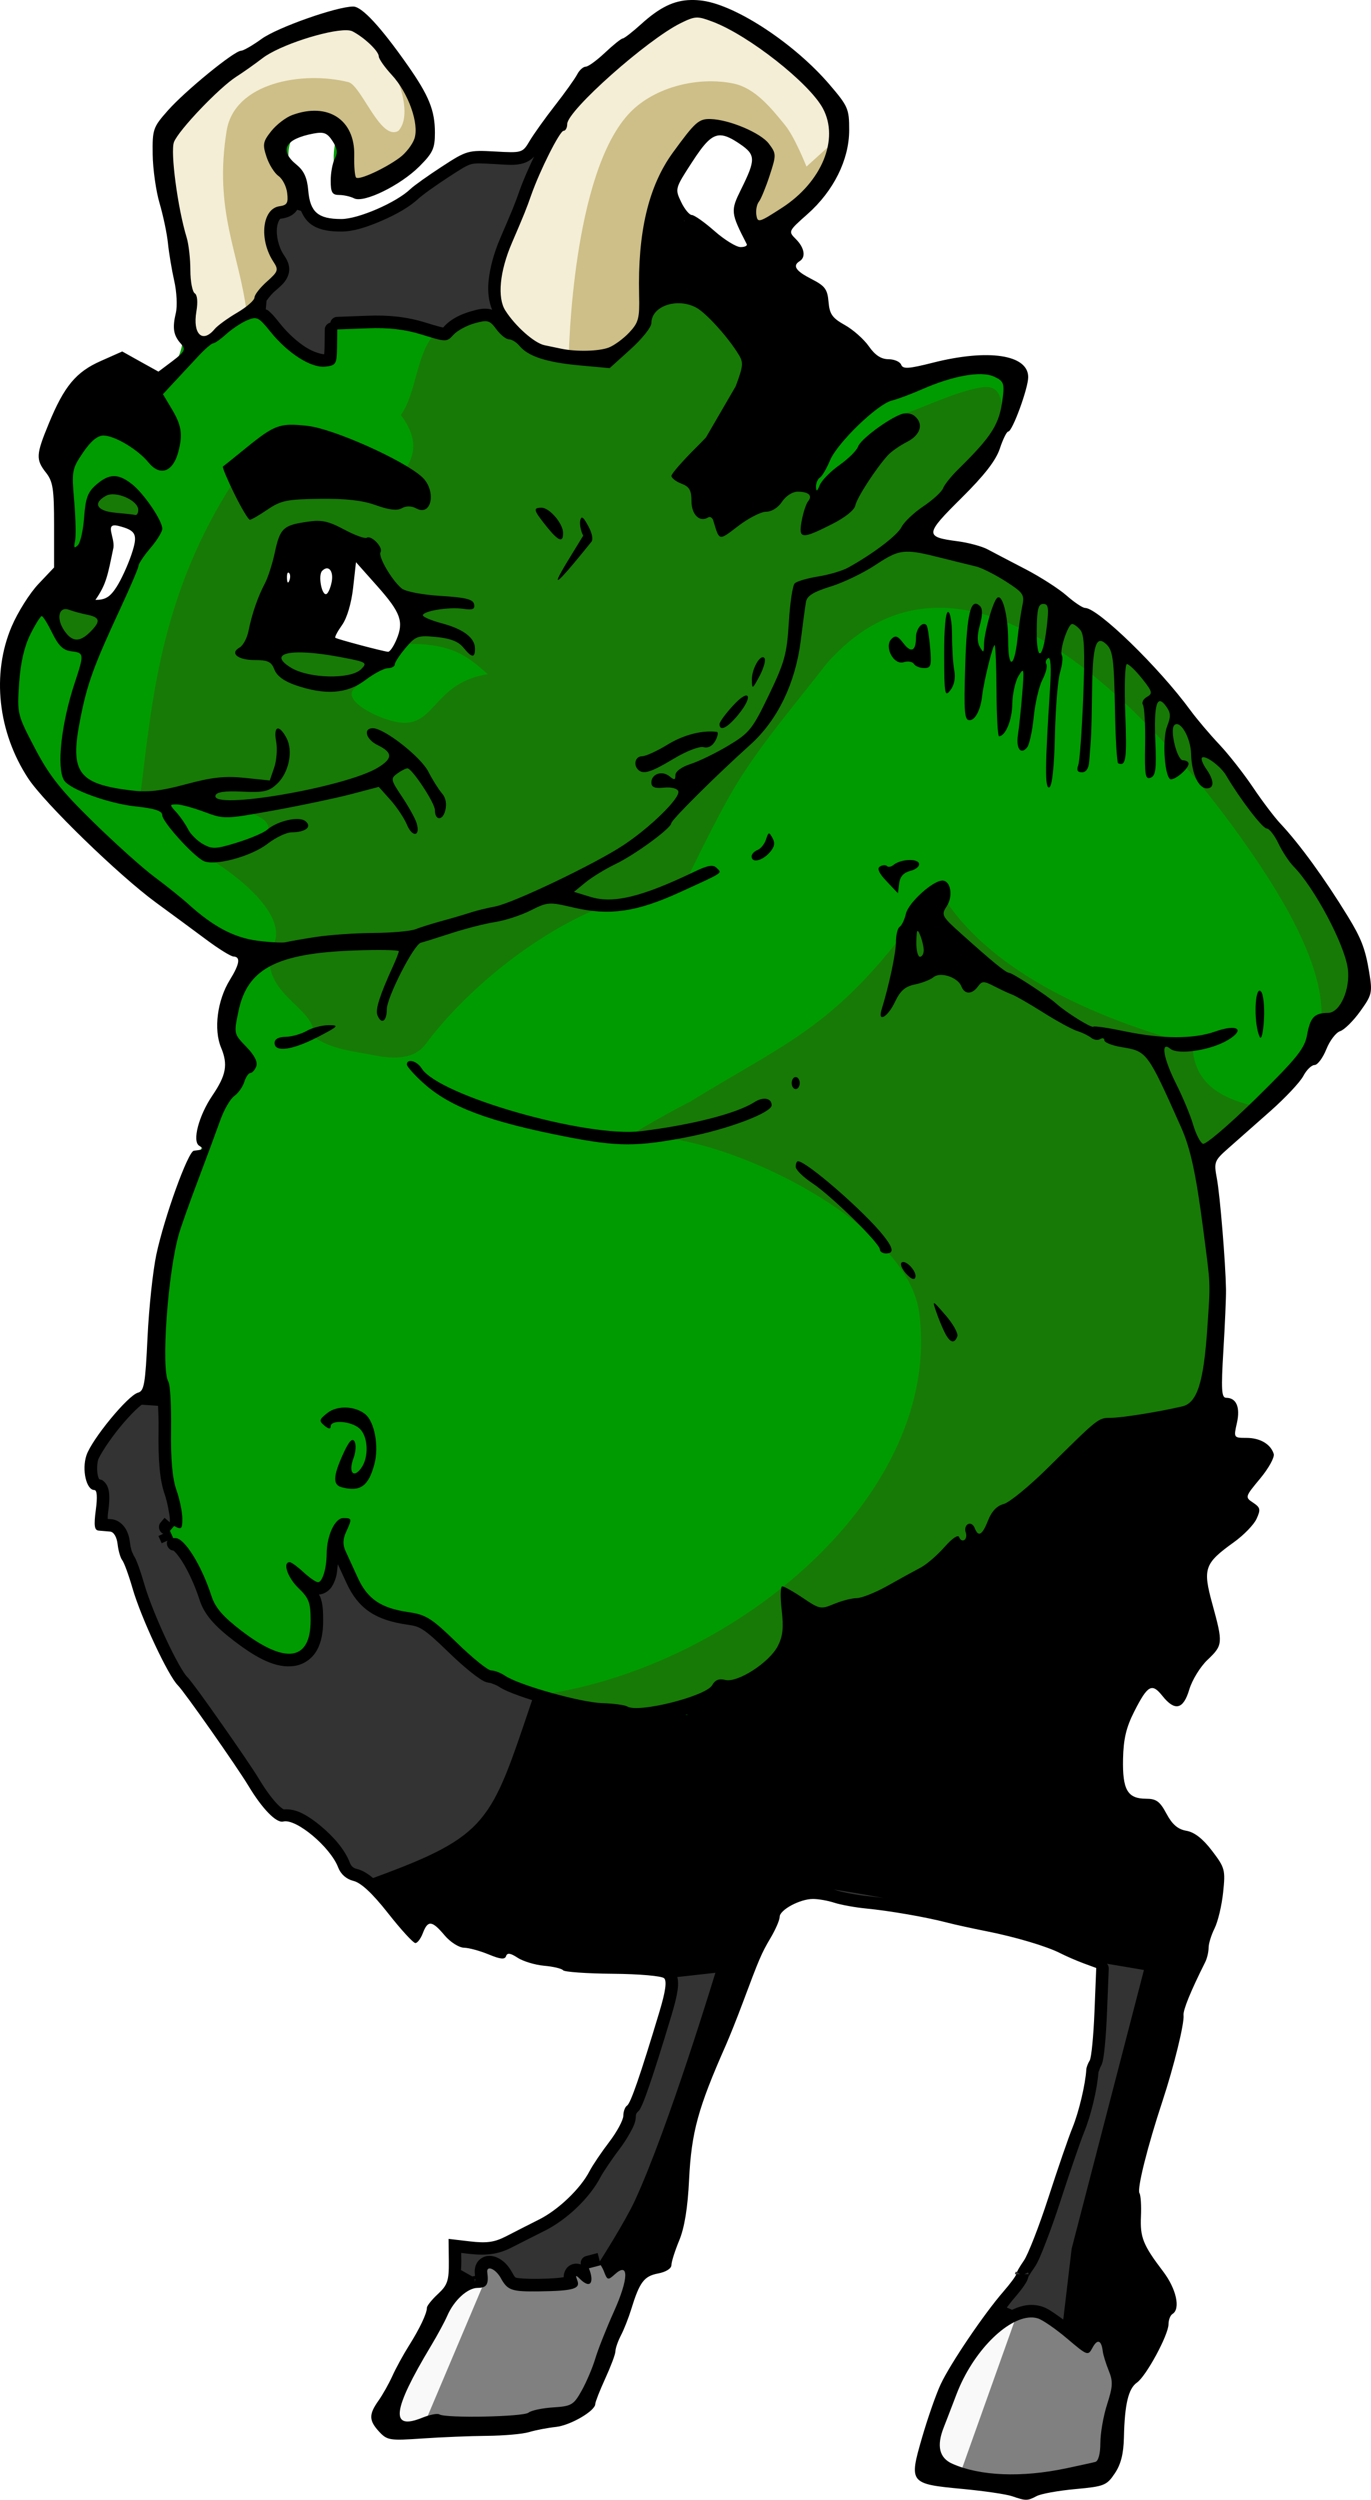 <?xml version="1.0" encoding="UTF-8" standalone="no"?>
<!-- Created with Inkscape (http://www.inkscape.org/) -->

<svg
   xmlns:dc="http://purl.org/dc/elements/1.1/"
   xmlns:cc="http://creativecommons.org/ns#"
   xmlns:rdf="http://www.w3.org/1999/02/22-rdf-syntax-ns#"
   xmlns:svg="http://www.w3.org/2000/svg"
   xmlns="http://www.w3.org/2000/svg"
   xmlns:sodipodi="http://sodipodi.sourceforge.net/DTD/sodipodi-0.dtd"
   xmlns:inkscape="http://www.inkscape.org/namespaces/inkscape"
   width="342.001"
   height="623.48"
   id="svg2"
   version="1.1"
   inkscape:version="0.91 r13725"
   sodipodi:docname="goblin.svg">
  <title
     id="title4182">faun</title>
  <defs
     id="defs4">
    <inkscape:perspective
       sodipodi:type="inkscape:persp3d"
       inkscape:vp_x="0 : 526.18109 : 1"
       inkscape:vp_y="0 : 1000 : 0"
       inkscape:vp_z="744.09448 : 526.18109 : 1"
       inkscape:persp3d-origin="372.04724 : 350.78739 : 1"
       id="perspective10" />
    <inkscape:perspective
       id="perspective2899"
       inkscape:persp3d-origin="0.5 : 0.33333333 : 1"
       inkscape:vp_z="1 : 0.5 : 1"
       inkscape:vp_y="0 : 1000 : 0"
       inkscape:vp_x="0 : 0.5 : 1"
       sodipodi:type="inkscape:persp3d" />
    <inkscape:perspective
       id="perspective2970"
       inkscape:persp3d-origin="0.5 : 0.33333333 : 1"
       inkscape:vp_z="1 : 0.5 : 1"
       inkscape:vp_y="0 : 1000 : 0"
       inkscape:vp_x="0 : 0.5 : 1"
       sodipodi:type="inkscape:persp3d" />
    <inkscape:perspective
       id="perspective3168"
       inkscape:persp3d-origin="0.5 : 0.33333333 : 1"
       inkscape:vp_z="1 : 0.5 : 1"
       inkscape:vp_y="0 : 1000 : 0"
       inkscape:vp_x="0 : 0.5 : 1"
       sodipodi:type="inkscape:persp3d" />
    <inkscape:perspective
       id="perspective3239"
       inkscape:persp3d-origin="0.5 : 0.33333333 : 1"
       inkscape:vp_z="1 : 0.5 : 1"
       inkscape:vp_y="0 : 1000 : 0"
       inkscape:vp_x="0 : 0.5 : 1"
       sodipodi:type="inkscape:persp3d" />
  </defs>
  <sodipodi:namedview
     id="base"
     pagecolor="#ffffff"
     bordercolor="#666666"
     borderopacity="1.0"
     inkscape:pageopacity="0.0"
     inkscape:pageshadow="2"
     inkscape:zoom="0.74821931"
     inkscape:cx="-425.87257"
     inkscape:cy="429.11435"
     inkscape:document-units="px"
     inkscape:current-layer="layer1"
     showgrid="false"
     inkscape:window-width="1920"
     inkscape:window-height="1031"
     inkscape:window-x="0"
     inkscape:window-y="0"
     inkscape:window-maximized="1" />
  <g
     inkscape:label="1. réteg"
     inkscape:groupmode="layer"
     id="layer1"
     transform="translate(-78.822,-221.527)">
    <path
       style="fill:#009b00;fill-opacity:1;stroke:none"
       d="m 252.25,223.156 c -18.815,5.054 -31.544,21.939 -42.249,37.028 -16.19,-2.278 -26.776,10.704 -40.828,16.297 -16.302,9.262 -28.464,-32.37 -6.479,-20.604 -6.152,26.906 34.937,5.439 19.819,-11.834 -7.496,-25.433 -32.352,-18.809 -47.81,-4.975 -20.919,8.882 -16.357,29.776 -11.754,47.544 3.537,11.15 4.018,38.807 -13.762,24.107 -28.369,8.476 -10.502,37.046 -17.4,55.762 -17.124,15.116 -13.425,43.676 3.538,57.522 9.959,16.665 36.755,25.627 46.947,38.738 -7.333,8.071 -5.376,17.135 -3.87,24.298 -5.71,9.143 -8.463,21.046 -14.064,30.794 -6.53,15.935 -6.041,33.533 -8.815,50.05 -17.581,22.162 11.724,66.972 28.676,86.512 70.658,18.844 146.658,-10.304 214.242,-20.459 4.525,-17.916 1.922,-24.371 19.219,-54.157 6.9,-17.484 4.985,-66.501 2.484,-66.648 -4.817,-3.212 26.418,-25.193 38.417,-43.163 0.476,-19.643 -16.685,-33.683 -26.652,-49.083 -17.927,-22.917 -36.58,-46.835 -63.838,-59.046 -14.766,-1.466 -28.872,-5.089 -8.889,-19.022 11.021,-9.755 23.844,-38.497 -2.9,-30.053 -19.263,6.683 -39.345,-15.832 -44.048,-30.626 2.283,-13.459 28.217,-30.099 8.108,-42.607 -8.268,-6.959 -16.818,-15.14 -28.094,-16.375 z m 6.844,31.094 c 15.499,2.992 5.721,23.602 8.65,32.383 -20.383,-0.336 -34.245,-25.994 -8.65,-32.383 l 0,-5e-5 z"
       id="path3256"
       sodipodi:nodetypes="cccccccccccccccccccccccccccccc" />
    <path
       style="opacity:0.294;fill:#502d16;fill-opacity:1;stroke:none"
       d="m 169.688,72.219 c -7.19,5.961 -15.229,13.596 -21.219,17.156 -10.438,1.275 -15.312,-4.659 -25.75,-11.094 -1.652,3.335 -10.64,1.444 -13.969,4.688 -4.937,4.81 -4.708,14.821 -8.75,20.562 5.299,6.998 3.011,11.828 -1.031,16.156 l -40.406,0 C 39.876,148.476 37.944,174.959 35,198.5 c 9.546,-1.714 16.831,1.146 24.594,3 4.334,2.036 10.943,3.215 5.031,9.094 L 51.5,213.625 c 16.841,10.552 19.437,18.874 16.156,22.719 -3.008,11.81 11.454,14.822 10.625,22.219 4.221,3.161 10.032,3.641 14.625,4.562 4.081,0.819 10.07,1.601 13.281,-2.719 9.722,-13.08 26.814,-27.33 43.812,-34.156 11.983,-3.884 14.894,-4.154 20.688,-5.562 0,0 8.142,-17.176 13.125,-25.25 6.528,-10.579 14.763,-20.047 22.375,-29.906 37,-42.092 89.713,21.528 110,53.156 20.287,31.628 11.404,40.044 12.312,43.594 4.006,-4.434 7.982,-8.925 11.25,-13.844 1.798,-9.307 -4.619,-17.956 -9.219,-25.531 -16.478,-23.007 -34.015,-45.851 -54.219,-65.656 -10.637,-7.328 -21.511,-15.313 -33.844,-19.812 -3.255,-1.701 -11.241,-0.592 -10.438,-5.938 1.585,-2.009 3.24,-4.016 4.906,-6.031 l -4.438,2.719 8.969,-7.719 8.969,-15.812 c -0.692,-3.871 -0.189,-8.936 -5.656,-8.031 -6.493,1.075 -14.198,4.957 -18.688,6.375 -3.261,1.03 -15.9,14.831 -22.625,22.344 -0.396,-1.879 -0.665,-3.82 -0.969,-5.656 l -19.688,9.094 -11.094,-13.125 C 182.85,108.728 183.745,97.704 188.875,88.375 183.079,82.787 182.661,75.414 169.688,72.219 z M 27.812,121.5 c -2.451,0.11 -5.326,2.06 -5.125,4.75 0.563,2.761 3.879,3.195 6.188,3.562 2.101,0.096 4.476,0.916 6.438,-0.156 2.075,-1.689 0.838,-4.909 -1.156,-6.125 C 32.336,122.215 30.068,121.43 27.812,121.5 z m -11.906,28.656 c -2.845,0.274 -3.605,3.917 -2.469,6.125 1.042,2.585 3.289,5.647 6.469,5.031 2.779,-0.702 4.903,-3.086 6.25,-5.5 0.76,-2.318 -1.766,-3.929 -3.75,-4.25 -2.14,-0.513 -4.276,-1.372 -6.5,-1.406 z M 101.5,160.594 c 12.17,-0.2 15.832,3.855 20.188,7.562 -13.132,2.02 -13.059,12.512 -21.188,12.125 -4.942,-0.235 -15.545,-5.403 -12.125,-8.562 l 6.562,-6.062 6.562,-5.062 z m 132.344,60.625 c -23.84,34.717 -35.509,37.395 -61.625,53.531 -7.252,3.635 -16.156,9.094 -16.156,9.094 19.164,-3.863 70.008,19.642 73.219,43.438 6.108,45.27 -45.723,88.608 -94.438,95.438 l 26.25,7.594 30.812,-12.625 66.688,-39.406 -2.438,-4.438 19.375,-17.281 L 301,351 304.531,320.188 300.5,289.906 314.656,276.25 c -9.626,-1.875 -16.933,-5.748 -17.188,-15.656 -29.003,-7.887 -53.423,-20.745 -63.625,-39.375 z"
       transform="translate(78.822,221.527)"
       id="path3277"
       sodipodi:nodetypes="cccscccccccccssccscsccccccccccssccccccccccccccccccccsccccccscccccccccccc" />
    <path
       style="fill:#ffffff;fill-opacity:1;stroke:none"
       d="m 150.513,356.872 -5.051,25.254 28.789,4.041 8.081,-7.576 -14.142,-19.698 -17.678,-2.02 z"
       id="path3268" />
    <path
       style="fill:#ffffff;fill-opacity:1;stroke:none"
       d="m 103.036,350.306 13.637,3.03 -9.596,18.688 -9.596,0.505 -3.536,-5.051 9.091,-17.173 z"
       id="path3270" />
    <path
       id="path3274"
       style="fill:#f4eed7;fill-opacity:1;stroke:none"
       d="m 162.704,227.808 c -15.789,2.7 -29.48,13.121 -39.522,25.191 -4.981,7.181 -1.263,16.727 -0.126,24.622 2.335,8.983 1.386,19.121 4.64,27.842 4.404,2.837 8.451,-3.574 11.909,-5.647 4.347,-4.071 12.171,-10.037 7.474,-16.64 -1.656,-4.058 -0.189,-8.56 4.072,-10.038 4.248,-6.086 -8.109,-11.626 -3.441,-17.804 3.898,-4.824 14.559,-7.159 16.762,0.316 2.089,3.493 -0.946,11.538 5.366,11.112 7.352,-2.047 16.384,-8.392 13.164,-17.173 -3.164,-7.962 -7.886,-16.268 -15.184,-21.024 -1.598,-0.717 -3.378,-0.941 -5.114,-0.758 z m 89.272,-2.873 c -11.431,3.438 -19.695,13.199 -28.265,20.988 -9.157,9.604 -13.045,22.899 -18.173,34.855 -3.24,7.293 -5.743,17.184 1.518,23.107 6.054,7.446 17.007,7.4 25.38,4.893 9.509,-4.996 6.729,-17.153 8.291,-25.91 0.81,-10.945 5.12,-22.812 14.059,-29.553 5.208,-1.235 11.091,1.883 14.805,5.461 2.47,6.07 -5.809,12.038 -2.809,17.993 4.976,2.411 9.376,-3.896 12.911,-6.629 8.559,-6.662 9.663,-20.759 1.042,-27.842 -8.023,-7.183 -16.831,-15.156 -27.716,-17.394 -0.347,0.011 -0.696,-0.022 -1.042,0.032 z" />
    <path
       style="opacity:0.467;fill:#a0892c;fill-opacity:1;stroke:none"
       d="m 220.714,310.219 c 0,0 0.768,-45.783 15.357,-60.714 6.217,-6.363 17.002,-8.941 25.714,-7.143 5.39,1.113 9.375,6.095 12.857,10.357 2.459,3.01 5.357,10.357 5.357,10.357 l 7.5,-6.786 c 1.205,10.57 -7.586,17.373 -17.857,21.786 L 265.357,274.862 270,260.219 c -2.634,-2.923 -5.55,-5.733 -12.857,-6.786 -5.293,4.025 -11.526,6.639 -13.214,16.071 -5.841,13.508 -3.239,22.191 -2.857,32.143 l -11.071,10 -9.286,-1.429 z"
       id="path4065"
       sodipodi:nodetypes="ccsscccccccccc" />
    <path
       style="opacity:0.467;fill:#a0892c;fill-opacity:1;stroke:none"
       d="m 140.357,299.505 c -1.865,-14.921 -8.226,-25.345 -5,-45.357 1.944,-12.057 18.948,-14.976 30.357,-12.143 3.261,0.81 8.039,14.858 12.5,12.143 4.453,-4.802 -2.109,-18.929 -4.643,-18.929 l 13.214,20 -16.071,12.857 -6.071,-1.071 -0.714,-12.143 -7.5,-3.571 -7.857,5.357 3.929,10.357 1.071,8.571 -5.714,2.143 1.786,10.714 2.143,1.071 -11.429,10 z"
       id="path4067"
       sodipodi:nodetypes="csscccccccccccccc" />
    <path
       style="fill:#808080;fill-opacity:1;stroke:none"
       d="m 228.084,784.906 c -2.093,0.22 -4.56,1.488 -3.705,4.018 -2.648,-0.243 -4.035,3.083 -6.897,2.165 -3.638,-0.519 -8.502,1.398 -11.273,-1.052 -1.324,-2.281 -5.269,-6.066 -6.852,-1.872 -0.19,3.178 -3.812,2.085 -5.357,4.219 -7.211,7.993 -11.821,18.024 -16.257,27.744 -1.692,2.854 -0.255,8.193 3.869,6.944 8.299,-2.798 17.421,-0.313 26.004,-1.674 4.381,-1.148 8.965,-1.345 13.304,-2.455 6.1,-4.245 7.359,-12.429 10.408,-18.765 1.519,-5.484 5.348,-10.74 4.927,-16.525 -0.854,-2.711 -4.305,-0.828 -5.335,-0.156 0.038,-1.486 -1.333,-2.814 -2.835,-2.589 z"
       id="path4084" />
    <path
       style="fill:#808080;fill-opacity:1;stroke:none"
       d="m 335.428,798.098 c -7.778,1.257 -13.344,8.269 -16.998,14.766 -2.704,6.438 -6.822,13.103 -6.283,20.279 1.697,5.455 8.775,5.743 13.46,6.696 9.319,0.824 18.9,-0.562 27.798,-3.084 2.273,-2.933 1.082,-7.606 2.403,-11.135 1.392,-5.52 2.77,-11.341 0.141,-16.768 -0.061,-2.686 -3.148,-6.081 -5.341,-3.277 -1.534,1.991 -3.719,-2.072 -5.446,-2.701 -2.904,-2.065 -5.917,-4.925 -9.732,-4.777 z"
       id="path4086" />
    <path
       style="fill:#f9f9f9;fill-opacity:1;stroke:none"
       d="m 193.571,791.648 -18.929,33.929 c 5.546,3.412 3.248,1.413 9.643,1.429 L 200,789.862 l -6.429,1.786 z"
       id="path4088"
       sodipodi:nodetypes="ccccc" />
    <path
       style="fill:#f9f9f9;fill-opacity:1;stroke:none"
       d="M 325.714,801.648 315,817.719 l -4.286,18.929 7.143,3.214 14.643,-41.071 -6.786,2.857 z"
       id="path4090"
       sodipodi:nodetypes="cccccc" />
    <path
       style="fill:#000000"
       d="m 251.125,221.531 c -4.218,0.089 -7.782,1.869 -12.312,5.969 -2.2,1.991 -4.283,3.612 -4.656,3.625 -0.373,0.013 -2.365,1.606 -4.406,3.531 -2.041,1.925 -4.195,3.5 -4.812,3.5 -0.618,0 -1.582,0.849 -2.125,1.906 -0.543,1.058 -3.03,4.545 -5.531,7.75 -2.502,3.205 -5.361,7.21 -6.344,8.875 -1.756,2.977 -1.899,3.007 -8.656,2.625 -6.638,-0.375 -7.08,-0.237 -13.156,3.719 -3.46,2.253 -7.036,4.792 -7.938,5.656 -3.491,3.35 -12.97,7.469 -17.219,7.469 -5.807,0 -7.792,-1.722 -8.25,-7.094 -0.275,-3.223 -1.084,-4.953 -2.906,-6.438 -4.438,-3.616 -2.903,-6.44 4.188,-7.781 2.619,-0.496 3.442,-0.168 4.781,1.875 1.206,1.841 1.331,2.94 0.562,4.375 -0.566,1.058 -1.031,3.539 -1.031,5.5 0,2.937 0.392,3.562 2.094,3.562 1.136,0 2.824,0.372 3.75,0.844 2.424,1.234 11.542,-3.23 16.281,-7.969 3.364,-3.364 3.875,-4.476 3.875,-8.406 0,-5.571 -1.487,-9.24 -6.844,-16.875 -6.676,-9.515 -11.371,-14.594 -13.531,-14.594 -4.121,0 -18.932,5.229 -22.844,8.062 -2.232,1.617 -4.551,2.957 -5.156,2.969 -1.699,0.033 -13.858,9.953 -18.219,14.875 -3.727,4.206 -3.896,4.699 -3.812,11 0.048,3.628 0.821,9.103 1.719,12.156 0.898,3.053 1.845,7.553 2.094,10 0.249,2.447 0.947,6.638 1.562,9.344 0.616,2.706 0.808,6.306 0.406,8 -0.898,3.785 -0.614,5.601 1.25,7.688 1.276,1.428 1.055,1.935 -2.062,4.312 l -3.531,2.656 -4.5,-2.5 -4.531,-2.531 -5.344,2.375 C 97.795,314.293 94.851,317.817 91,327.156 c -3.207,7.777 -3.285,8.979 -0.688,12.281 1.713,2.178 2,4.058 2,13.094 l 0,10.531 -3.906,4.125 c -2.157,2.267 -5.172,7.059 -6.688,10.625 -5.02,11.811 -3.436,26.303 4.125,37.844 4.012,6.124 22.614,24.198 31.906,31 3.757,2.75 9.377,6.878 12.469,9.188 3.092,2.31 6.156,4.222 6.844,4.25 1.82,0.074 1.556,1.86 -0.906,5.844 -3.133,5.07 -4.073,12.361 -2.188,16.875 1.766,4.227 1.272,6.885 -2.156,11.938 -3.402,5.013 -5.088,11.406 -3.312,12.531 1.285,0.814 1.11,0.985 -1.312,1.25 -1.459,0.16 -7.381,16.557 -9.375,25.938 -0.841,3.959 -1.839,13.2 -2.188,20.562 -0.55,11.632 -0.842,13.443 -2.375,13.844 -2.506,0.655 -11.559,11.67 -12.875,15.656 -1.179,3.573 -0.024,8.625 1.969,8.625 0.693,0 0.809,1.73 0.375,5 -0.514,3.878 -0.351,5.035 0.719,5.125 0.758,0.063 2.05,0.176 2.875,0.25 0.884,0.079 1.644,1.358 1.844,3.125 0.186,1.65 0.707,3.45 1.156,4 0.449,0.55 1.611,3.7 2.562,7 2.123,7.361 8.917,21.883 11.344,24.25 1.541,1.503 14.727,20.292 17.594,25.062 3.433,5.713 6.951,9.321 8.656,8.875 3.188,-0.834 11.769,6.342 13.719,11.469 0.635,1.671 2.045,2.915 3.812,3.344 1.888,0.457 4.741,3.114 8.656,8.094 3.205,4.077 6.26,7.406 6.781,7.406 0.521,0 1.352,-1.125 1.875,-2.5 1.24,-3.26 2.281,-3.152 5.406,0.562 1.429,1.699 3.588,3.068 4.844,3.094 1.245,0.026 4.03,0.796 6.188,1.688 2.924,1.208 4.013,1.304 4.312,0.406 0.293,-0.878 1.077,-0.772 2.875,0.406 1.356,0.889 4.337,1.794 6.625,2 2.288,0.206 4.417,0.708 4.719,1.125 0.302,0.417 5.874,0.822 12.375,0.875 6.645,0.054 12.264,0.546 12.844,1.125 0.708,0.708 0.331,3.33 -1.188,8.375 -4.755,15.803 -7.179,22.829 -8.062,23.375 -0.507,0.313 -0.938,1.468 -0.938,2.531 0,1.063 -1.582,4.01 -3.531,6.562 -1.949,2.553 -4.155,5.828 -4.906,7.281 -2.249,4.349 -7.773,9.63 -12.562,12.031 -2.475,1.241 -6.173,3.135 -8.219,4.188 -2.914,1.499 -4.851,1.773 -9.031,1.281 l -5.344,-0.625 0.062,5.594 c 0.048,4.865 -0.331,5.941 -2.719,8.156 -1.512,1.403 -2.75,2.946 -2.75,3.438 0,1.405 -1.781,5.173 -4.531,9.531 -1.388,2.2 -3.225,5.575 -4.094,7.5 -0.869,1.925 -2.432,4.696 -3.469,6.156 -2.422,3.41 -2.391,4.949 0.219,7.75 1.985,2.13 2.667,2.211 10.75,1.656 4.747,-0.326 12,-0.62 16.125,-0.656 4.125,-0.036 8.85,-0.443 10.5,-0.938 1.65,-0.495 4.657,-1.073 6.656,-1.281 3.617,-0.377 9.844,-3.999 9.844,-5.719 0,-0.496 1.125,-3.369 2.5,-6.375 1.375,-3.006 2.528,-6.059 2.531,-6.781 0.003,-0.723 0.614,-2.509 1.375,-3.969 0.761,-1.459 1.914,-4.384 2.562,-6.5 2.085,-6.801 3.215,-8.28 6.719,-8.938 1.966,-0.369 3.312,-1.238 3.312,-2.094 0,-0.799 0.871,-3.548 1.938,-6.125 1.316,-3.18 2.121,-8.062 2.469,-15.188 0.577,-11.823 2.228,-17.828 9.156,-33.5 0.973,-2.2 2.852,-6.925 4.188,-10.5 4.169,-11.161 4.69,-12.412 7,-16.312 1.238,-2.09 2.25,-4.439 2.25,-5.219 0,-1.748 5.065,-4.469 8.312,-4.469 1.32,0 3.718,0.416 5.312,0.938 1.595,0.522 5.125,1.169 7.875,1.438 6.057,0.591 14.977,2.147 20.188,3.5 2.112,0.548 6.513,1.505 9.812,2.156 7.278,1.436 15.119,3.769 18.5,5.5 1.375,0.704 3.978,1.841 5.75,2.5 l 3.219,1.188 -0.438,10.906 c -0.237,6.006 -0.767,11.485 -1.188,12.156 -0.421,0.672 -0.812,1.669 -0.844,2.219 -0.213,3.692 -1.875,10.689 -3.438,14.5 -1.015,2.475 -3.715,10.35 -6.031,17.5 -2.316,7.15 -5.082,14.229 -6.125,15.719 -1.044,1.49 -1.906,3.007 -1.906,3.375 0,0.368 -1.462,2.347 -3.25,4.406 -4.806,5.536 -13.144,17.857 -15.562,23 -1.164,2.475 -3.268,8.501 -4.688,13.406 -3.275,11.317 -3.106,11.503 10.188,12.75 5.412,0.508 10.938,1.332 12.312,1.812 3.403,1.189 3.841,1.175 6.094,-0.031 1.079,-0.577 5.429,-1.365 9.656,-1.75 7.199,-0.656 7.826,-0.908 9.844,-3.906 1.529,-2.271 2.186,-4.857 2.281,-8.969 0.192,-8.329 1.116,-12.193 3.25,-13.688 2.322,-1.626 7.875,-11.907 7.875,-14.562 0,-1.078 0.45,-2.223 1,-2.562 2.052,-1.268 0.943,-6.272 -2.344,-10.594 -5.007,-6.584 -5.771,-8.502 -5.531,-13.75 0.12,-2.637 -0.045,-5.248 -0.375,-5.781 -0.649,-1.05 2.022,-11.696 5.719,-22.875 2.861,-8.652 5.522,-19.496 5.281,-21.5 -0.154,-1.277 1.786,-6.024 5.406,-13.25 0.478,-0.955 0.844,-2.571 0.844,-3.594 0,-1.023 0.675,-3.19 1.5,-4.844 0.825,-1.654 1.785,-5.685 2.125,-8.938 0.588,-5.622 0.468,-6.146 -2.781,-10.406 -2.302,-3.018 -4.388,-4.625 -6.375,-4.969 -2.126,-0.367 -3.527,-1.556 -4.969,-4.25 -1.655,-3.093 -2.537,-3.748 -5.125,-3.75 -4.602,-0.004 -5.878,-2.236 -5.719,-9.906 0.103,-4.962 0.79,-7.891 2.781,-11.812 3.375,-6.646 4.415,-7.219 7.031,-3.938 3.126,3.921 5.234,3.416 6.719,-1.594 0.693,-2.337 2.727,-5.66 4.531,-7.375 3.866,-3.675 3.917,-4.101 1.219,-13.938 -2.433,-8.868 -2.005,-10.115 5.406,-15.438 2.425,-1.742 4.959,-4.352 5.625,-5.812 1.063,-2.334 0.953,-2.817 -0.875,-4.031 -2.052,-1.363 -2.014,-1.462 1.781,-6.031 2.116,-2.548 3.633,-5.3 3.375,-6.125 -0.765,-2.45 -3.398,-4 -6.812,-4 -3.18,0 -3.207,-0.03 -2.375,-3.719 0.883,-3.914 -0.132,-6.281 -2.688,-6.281 -1.151,0 -1.27,-2.039 -0.688,-11.75 0.388,-6.463 0.69,-13.325 0.656,-15.25 -0.121,-6.903 -1.497,-23.518 -2.281,-27.719 -0.764,-4.091 -0.642,-4.427 2.875,-7.531 2.025,-1.787 6.741,-5.95 10.469,-9.25 3.728,-3.3 7.428,-7.237 8.219,-8.75 0.79,-1.512 2.061,-2.75 2.812,-2.75 0.751,0 2.075,-1.782 2.938,-3.938 0.863,-2.156 2.402,-4.171 3.438,-4.5 1.036,-0.329 3.281,-2.544 5,-4.938 2.961,-4.123 3.09,-4.654 2.25,-9.75 -0.96,-5.824 -1.949,-8.433 -5.344,-13.969 -5.836,-9.518 -12.039,-18.042 -16.844,-23.156 -1.424,-1.516 -4.486,-5.551 -6.781,-8.969 -2.295,-3.418 -6.085,-8.259 -8.438,-10.75 -2.353,-2.491 -5.608,-6.331 -7.219,-8.531 -7.853,-10.725 -23.064,-25.5 -26.25,-25.5 -0.612,0 -2.691,-1.395 -4.625,-3.094 -1.934,-1.698 -6.559,-4.664 -10.281,-6.594 -3.722,-1.93 -7.945,-4.136 -9.375,-4.906 -1.43,-0.771 -4.805,-1.68 -7.5,-2.031 -8.273,-1.08 -8.202,-1.723 0.906,-10.75 5.827,-5.775 8.638,-9.416 9.625,-12.406 0.768,-2.326 1.708,-4.219 2.094,-4.219 1.025,0 4.969,-10.769 4.969,-13.562 0,-5.611 -9.918,-7.118 -23.812,-3.594 -6.042,1.532 -7.446,1.619 -7.875,0.5 -0.287,-0.747 -1.703,-1.365 -3.156,-1.375 -1.834,-0.012 -3.342,-0.981 -4.906,-3.219 -1.24,-1.774 -3.94,-4.163 -6,-5.312 -3.125,-1.743 -3.803,-2.712 -4.062,-5.781 -0.266,-3.147 -0.88,-3.968 -4.25,-5.688 -3.95,-2.015 -4.803,-3.316 -2.938,-4.469 1.583,-0.978 1.191,-3.34 -0.938,-5.469 -1.945,-1.945 -1.938,-1.989 2.875,-6.25 6.513,-5.766 10.393,-13.557 10.406,-20.938 0.01,-5.314 -0.285,-5.972 -4.875,-11.344 -8.667,-10.145 -23.144,-19.73 -31.625,-20.938 -1.067,-0.152 -2.058,-0.208 -3.031,-0.188 l 0,-5e-5 z m 1.438,4.375 c 1.066,-0.042 2.153,0.329 4.094,1.062 8.927,3.375 24.042,15.267 27.438,21.594 4.129,7.693 -0.257,18.348 -10.188,24.781 -5.759,3.73 -6.097,3.827 -6.406,1.812 -0.18,-1.169 0.106,-2.655 0.625,-3.312 0.519,-0.657 1.726,-3.585 2.688,-6.531 1.693,-5.187 1.675,-5.443 -0.188,-7.938 -2.014,-2.697 -9.859,-6.024 -14.562,-6.156 -2.945,-0.083 -3.842,0.752 -9.375,8.344 -6.091,8.357 -8.817,19.845 -8.438,35.594 0.139,5.761 -0.131,6.82 -2.469,9.312 -1.451,1.547 -3.768,3.234 -5.125,3.75 -2.474,0.94 -8.1,1.073 -11.844,0.281 -1.1,-0.233 -2.981,-0.619 -4.188,-0.875 -2.528,-0.537 -7.271,-4.754 -9.75,-8.656 -2.039,-3.209 -1.398,-9.771 1.625,-16.812 3.258,-7.588 3.568,-8.386 4.844,-12 2.208,-6.257 7.123,-16 8.062,-16 0.504,0 0.906,-0.762 0.906,-1.688 0,-3.335 19.951,-21.064 28.344,-25.188 1.796,-0.882 2.84,-1.333 3.906,-1.375 z m -87.375,3.156 c 0.681,0.009 1.215,0.102 1.562,0.281 2.951,1.517 6.562,4.953 6.562,6.25 0,0.607 1.451,2.684 3.219,4.594 4.175,4.513 6.938,12.291 5.656,15.969 -0.517,1.483 -2.168,3.59 -3.656,4.688 -3.754,2.767 -10.157,5.687 -10.875,4.969 -0.328,-0.328 -0.53,-2.808 -0.469,-5.531 0.201,-8.911 -6.594,-13.33 -15.469,-10.062 -1.595,0.587 -3.939,2.386 -5.219,4 -2.079,2.621 -2.218,3.315 -1.188,6.438 0.635,1.923 1.998,4.079 3,4.781 1.002,0.702 1.963,2.613 2.156,4.25 0.292,2.473 -0.023,3.01 -1.938,3.281 -4.31,0.611 -5.144,8.283 -1.5,13.844 1.328,2.027 1.209,2.412 -1.625,4.938 -1.688,1.504 -3.094,3.287 -3.094,3.969 0,0.682 -1.931,2.386 -4.312,3.781 -2.381,1.396 -4.914,3.237 -5.625,4.094 -3.038,3.661 -5.519,1.285 -4.562,-4.375 0.399,-2.362 0.249,-4.126 -0.406,-4.531 -0.589,-0.364 -1.094,-2.965 -1.094,-5.781 0,-2.816 -0.421,-6.498 -0.938,-8.188 -2.23,-7.293 -4.083,-21.312 -3.156,-23.75 1.116,-2.936 11.302,-13.619 15.594,-16.344 1.65,-1.048 4.575,-3.119 6.5,-4.594 4.229,-3.241 16.109,-7.031 20.875,-6.969 z m 93.375,26.219 c 1.34,0.034 2.854,0.808 4.875,2.188 3.912,2.67 3.931,3.859 0.25,11.281 -2.655,5.354 -2.618,5.838 1.406,13.656 0.212,0.412 -0.463,0.75 -1.531,0.75 -1.068,0 -4.001,-1.8 -6.5,-4 -2.499,-2.2 -5.044,-4 -5.656,-4 -0.612,0 -1.826,-1.474 -2.688,-3.281 -1.551,-3.252 -1.507,-3.373 2.781,-9.969 3.05,-4.691 4.83,-6.682 7.062,-6.625 z m -10.781,41.875 c 1.566,-0.043 3.205,0.284 4.719,1.094 2.325,1.245 7.413,6.775 10.156,11.031 1.671,2.591 1.767,2.989 -0.312,8.594 l -7.406,12.75 c -0.679,0.725 -1.402,1.473 -2.25,2.312 -3.502,3.465 -6.375,6.745 -6.375,7.281 0,0.537 1.125,1.415 2.5,1.938 1.994,0.758 2.5,1.65 2.5,4.375 0,3.351 2.046,5.347 4.125,4.062 0.504,-0.312 1.094,0.028 1.312,0.75 1.572,5.202 1.28,5.146 6.219,1.375 2.56,-1.955 5.686,-3.562 6.969,-3.562 1.385,0 2.996,-1.016 3.969,-2.5 0.932,-1.423 2.612,-2.5 3.875,-2.5 2.754,0 3.81,0.971 2.625,2.406 -0.496,0.601 -1.208,2.781 -1.594,4.844 -0.862,4.611 -0.068,4.691 7.5,0.875 3.296,-1.662 5.653,-3.528 5.875,-4.688 0.362,-1.888 5.128,-9.242 8.125,-12.531 0.825,-0.906 2.962,-2.403 4.75,-3.312 3.437,-1.748 4.24,-4.537 1.875,-6.5 -0.755,-0.627 -2.218,-0.815 -3.25,-0.438 -3.462,1.265 -10.226,6.328 -10.812,8.094 -0.32,0.961 -2.422,3.047 -4.656,4.625 -2.234,1.578 -4.433,3.828 -4.906,5 -0.655,1.623 -0.889,1.726 -0.938,0.438 -0.035,-0.93 0.41,-1.967 0.969,-2.312 0.558,-0.345 1.688,-2.288 2.531,-4.312 1.809,-4.342 11.785,-14.001 15.406,-14.906 1.391,-0.348 4.781,-1.602 7.531,-2.812 7.699,-3.389 14.723,-4.645 17.938,-3.188 2.397,1.087 2.648,1.636 2.219,5.219 -0.801,6.685 -2.539,9.475 -11.188,18 -1.678,1.654 -3.345,3.727 -3.688,4.625 -0.343,0.898 -2.567,2.939 -4.938,4.531 -2.371,1.592 -4.818,3.915 -5.438,5.156 -1.034,2.074 -6.983,6.608 -13.312,10.125 -1.418,0.788 -4.796,1.788 -7.5,2.219 -2.704,0.431 -5.327,1.202 -5.844,1.719 -0.516,0.516 -1.176,4.916 -1.469,9.781 -0.472,7.833 -1.044,9.898 -4.969,18.062 -4.107,8.544 -4.86,9.468 -10.125,12.625 -3.125,1.874 -7.375,3.933 -9.438,4.594 -2.197,0.704 -3.75,1.845 -3.75,2.75 0,1.254 -0.262,1.314 -1.469,0.312 -1.84,-1.527 -4.531,-0.616 -4.531,1.531 0,1.189 0.807,1.515 3.156,1.281 1.819,-0.181 3.321,0.209 3.562,0.906 0.563,1.626 -6.958,9.004 -13.719,13.469 -7.15,4.721 -27.519,14.449 -32,15.281 -1.925,0.358 -4.625,1.017 -6,1.469 -1.375,0.452 -4.525,1.391 -7,2.062 -2.475,0.671 -5.538,1.627 -6.812,2.125 -1.274,0.498 -5.999,0.91 -10.5,0.938 -4.501,0.028 -10.967,0.477 -14.375,1 -3.408,0.523 -6.783,1.118 -7.5,1.312 -0.717,0.195 -3.896,0.029 -7.062,-0.375 -5.841,-0.744 -11.073,-3.521 -17.25,-9.125 -1.65,-1.497 -5.475,-4.558 -8.5,-6.812 -3.025,-2.255 -9.95,-8.49 -15.406,-13.844 -7.967,-7.817 -10.8,-11.392 -14.375,-18.219 -4.393,-8.387 -4.454,-8.596 -3.938,-16.188 0.351,-5.153 1.288,-9.198 2.812,-12.25 1.252,-2.506 2.529,-4.557 2.844,-4.531 0.315,0.026 1.492,1.938 2.625,4.25 1.552,3.166 2.724,4.293 4.75,4.531 3.203,0.377 3.245,0.628 0.812,7.969 -3.336,10.066 -4.546,21.111 -2.625,24.219 1.395,2.257 11.062,5.777 17.812,6.5 4.921,0.527 6.688,1.133 6.688,2.219 0,1.587 7.41,9.829 10.188,11.344 2.617,1.427 11.851,-0.995 16.031,-4.219 2.03,-1.566 4.73,-2.867 6,-2.875 3.527,-0.023 5.21,-1.362 3.5,-2.781 -1.588,-1.318 -6.986,-0.102 -9.594,2.156 -0.887,0.768 -4.263,2.19 -7.5,3.188 -5.24,1.615 -6.153,1.675 -8.469,0.375 -1.43,-0.803 -3.112,-2.47 -3.719,-3.688 -0.607,-1.217 -1.907,-3.115 -2.906,-4.219 -1.758,-1.942 -1.781,-2 0.062,-2 1.048,2.8e-4 4.156,0.849 6.906,1.875 4.945,1.845 5.137,1.838 17.5,-0.406 6.875,-1.248 15.542,-3.08 19.25,-4.062 l 6.75,-1.781 2.906,3.25 c 1.607,1.8 3.463,4.59 4.125,6.188 1.359,3.281 3.433,2.931 2.406,-0.406 -0.366,-1.191 -2.022,-4.15 -3.656,-6.594 -2.8,-4.187 -2.872,-4.518 -1.188,-5.75 0.983,-0.719 2.144,-1.312 2.562,-1.312 1.146,0 6.844,8.642 6.844,10.375 0,2.691 1.927,2.782 2.594,0.125 0.418,-1.664 0.123,-3.179 -0.844,-4.281 -0.825,-0.94 -2.347,-3.358 -3.375,-5.375 -1.892,-3.712 -10.991,-10.844 -13.844,-10.844 -2.496,0 -1.726,2.783 1.156,4.188 3.841,1.873 3.877,3.326 0.125,5.625 -8.024,4.916 -41.853,10.704 -40.531,6.938 0.304,-0.866 2.37,-1.146 6.719,-0.938 5.344,0.256 6.621,-0.055 8.625,-1.938 2.965,-2.785 4.079,-8.227 2.344,-11.469 -1.866,-3.487 -3.292,-2.98 -2.562,0.906 0.342,1.825 0.113,4.772 -0.5,6.531 l -1.094,3.188 -6.312,-0.656 c -4.92,-0.504 -8.175,-0.138 -14.594,1.594 -6.334,1.709 -9.524,2.063 -13.812,1.531 -13.092,-1.622 -15.146,-4.469 -12.625,-17.438 1.768,-9.092 3.312,-13.386 10.125,-28.062 2.425,-5.225 4.447,-9.95 4.469,-10.5 0.021,-0.55 1.372,-2.565 3,-4.469 1.628,-1.904 2.938,-4.062 2.938,-4.781 0,-2.046 -4.578,-8.778 -7.562,-11.125 -3.451,-2.714 -5.665,-2.683 -8.906,0.125 -2.118,1.835 -2.687,3.333 -3.031,8.156 -0.232,3.252 -0.949,6.402 -1.594,7 -0.876,0.812 -1.053,0.561 -0.688,-0.969 0.269,-1.126 0.188,-5.626 -0.188,-10 -0.656,-7.643 -0.578,-8.103 2.188,-12.188 1.927,-2.847 3.619,-4.253 5.094,-4.25 2.806,0.005 8.586,3.454 11.25,6.719 2.863,3.508 6.066,2.415 7.406,-2.562 1.216,-4.515 0.841,-6.762 -1.812,-11.125 l -2,-3.344 2.875,-3.094 c 1.588,-1.703 4.25,-4.556 5.906,-6.344 1.656,-1.788 3.349,-3.25 3.75,-3.25 0.401,0 1.876,-1.041 3.281,-2.312 1.405,-1.271 3.735,-2.823 5.188,-3.438 2.432,-1.029 2.878,-0.808 5.812,2.844 4.363,5.429 10.187,9.123 13.719,8.719 2.632,-0.301 2.835,-0.627 2.906,-4.781 l 0.062,-4.5 7.531,-0.281 c 5.275,-0.207 9.328,0.256 13.625,1.594 5.98,1.861 6.154,1.864 7.812,0.031 0.933,-1.031 3.301,-2.324 5.281,-2.875 3.264,-0.908 3.775,-0.763 5.438,1.5 1.008,1.373 2.413,2.5 3.125,2.5 0.712,0 1.901,0.746 2.656,1.656 2.152,2.595 6.74,4.087 14.906,4.844 l 7.562,0.688 5.188,-4.688 c 2.869,-2.579 5.219,-5.521 5.219,-6.531 0,-2.938 3.023,-4.874 6.469,-4.969 l 0,5e-5 z m -96.562,30.312 c -3.644,0.076 -5.747,1.481 -11.406,6.094 -2.75,2.241 -5.157,4.178 -5.375,4.312 -0.218,0.134 1.047,3.164 2.812,6.75 1.765,3.586 3.518,6.531 3.906,6.531 0.388,0 2.376,-1.161 4.438,-2.562 3.301,-2.243 4.868,-2.547 13,-2.656 6.472,-0.087 10.663,0.392 14,1.594 3.289,1.185 5.285,1.412 6.469,0.75 1.108,-0.62 2.394,-0.596 3.625,0.062 3.892,2.083 5.045,-4.541 1.375,-7.875 -4.639,-4.214 -22.034,-11.987 -28.5,-12.719 -1.753,-0.198 -3.129,-0.307 -4.344,-0.281 z M 106.938,344.812 c 2.677,-0.013 6.375,1.972 6.375,3.875 0,0.811 -0.338,1.377 -0.75,1.281 -0.412,-0.096 -2.663,-0.352 -5,-0.562 -4.645,-0.418 -5.696,-2.406 -2.25,-4.25 0.451,-0.241 1.007,-0.341 1.625,-0.344 z m 106.969,3.344 c -2.167,0 -2.028,0.572 1.156,4.562 3.056,3.83 4.269,4.308 4.219,1.688 -0.045,-2.35 -3.398,-6.25 -5.375,-6.25 z M 224,350.625 c -0.198,-0.007 -0.336,0.243 -0.438,0.719 -0.2,0.934 0.138,2.637 0.75,3.781 -5.089,8.366 -12.219,19.252 2.062,1.5 0.405,-0.504 0.236,-1.925 -0.75,-3.781 -0.791,-1.49 -1.295,-2.208 -1.625,-2.219 z m -66.219,0.812 c -0.737,0.012 -1.539,0.114 -2.469,0.25 -5.861,0.859 -6.642,1.617 -7.938,7.656 -0.596,2.781 -1.701,6.242 -2.469,7.688 -1.752,3.299 -3.266,7.683 -4.094,11.875 -0.352,1.784 -1.36,3.644 -2.219,4.125 -2.543,1.423 -0.454,3.125 3.812,3.125 3.258,0 4.13,0.417 4.875,2.375 0.594,1.561 2.389,2.899 5.219,3.875 7.427,2.563 12.904,2.187 17.406,-1.219 2.16,-1.635 4.694,-2.985 5.656,-3 0.963,-0.015 1.75,-0.461 1.75,-0.969 0,-0.508 1.213,-2.341 2.688,-4.094 2.497,-2.968 3.026,-3.167 7.688,-2.719 3.502,0.337 5.513,1.135 6.719,2.625 2.117,2.614 2.906,2.689 2.906,0.281 0,-2.676 -2.847,-4.867 -8.25,-6.312 -2.605,-0.697 -4.75,-1.589 -4.75,-2 0,-1.088 6.528,-2.144 10.062,-1.625 2.369,0.348 2.954,0.111 2.719,-1.125 -0.235,-1.237 -2.05,-1.703 -8.375,-2.094 -4.664,-0.288 -8.776,-1.09 -9.719,-1.875 -2.459,-2.048 -5.91,-7.964 -5.25,-9.031 0.721,-1.166 -2.283,-4.307 -3.438,-3.594 -0.464,0.287 -3.002,-0.644 -5.656,-2.062 -2.991,-1.598 -4.664,-2.193 -6.875,-2.156 z m -49.562,1.219 c 4.663,1.17 5.092,2.148 3.344,7.312 -0.874,2.582 -2.511,6.157 -3.656,7.938 -1.628,2.532 -2.786,3.24 -5.281,3.25 2.747,-3.979 3.04,-6.024 4.501,-13.062 0.324,-2.71 -2.267,-6.162 1.092,-5.438 z m 196.75,6.469 c 1.992,-0.052 4.412,0.477 8.344,1.469 3.575,0.901 7.625,1.89 9,2.219 1.375,0.329 4.687,1.989 7.344,3.688 4.444,2.84 4.779,3.338 4.188,6.125 -0.354,1.666 -0.899,5.409 -1.219,8.312 -0.809,7.353 -2.312,7.575 -2.312,0.344 0,-6.372 -1.522,-12.05 -2.844,-10.531 -1.102,1.266 -3.151,8.646 -3.188,11.531 -0.027,2.098 -0.136,2.162 -1.031,0.625 -0.691,-1.186 -0.698,-2.941 0,-5.469 0.671,-2.432 0.703,-4.079 0.062,-4.719 -2.316,-2.316 -3.314,1.681 -3.719,14.906 -0.354,11.573 -0.192,13.531 1.094,13.531 1.41,0 2.739,-2.57 3.125,-6 0.413,-3.667 2.739,-13.104 3.125,-12.719 0.235,0.235 0.441,5.429 0.469,11.562 0.028,6.134 0.308,11.156 0.625,11.156 1.591,0 3.253,-3.997 3.312,-8 0.037,-2.475 0.713,-5.625 1.531,-7 1.387,-2.33 1.464,-2.023 0.938,4.5 -0.31,3.85 -0.793,8.412 -1.062,10.156 -0.527,3.414 0.726,5.108 2.312,3.094 0.537,-0.681 1.281,-4.08 1.625,-7.531 0.344,-3.451 1.302,-7.629 2.156,-9.281 0.854,-1.652 1.306,-3.41 1,-3.906 -0.306,-0.496 -0.113,-1.16 0.438,-1.5 0.654,-0.404 0.821,2.239 0.469,7.656 -1.256,19.322 -1.298,24.933 -0.188,24.562 0.704,-0.235 1.225,-4.868 1.406,-12.812 0.156,-6.843 0.723,-13.978 1.281,-15.844 0.558,-1.866 0.767,-3.768 0.469,-4.25 -0.694,-1.123 1.502,-7.844 2.562,-7.844 0.44,0 1.361,0.686 2.062,1.531 0.972,1.171 1.14,5.184 0.688,16.781 -0.327,8.375 -0.884,15.983 -1.25,16.938 -0.462,1.203 -0.177,1.75 0.938,1.75 1.039,0 1.687,-0.972 1.812,-2.75 0.107,-1.512 0.289,-3.875 0.406,-5.25 0.117,-1.375 0.254,-7 0.312,-12.5 0.122,-11.35 0.99,-14.009 3.719,-11.281 1.438,1.438 1.772,4.002 1.969,15.5 0.13,7.577 0.495,13.894 0.812,14.031 1.951,0.846 2.214,-1.005 1.781,-12.25 -0.268,-6.947 -0.086,-12.5 0.406,-12.5 0.487,2e-5 2.189,1.629 3.781,3.625 2.583,3.237 2.705,3.731 1.219,4.562 -0.917,0.513 -1.367,1.405 -1,2 0.367,0.595 0.619,5.08 0.531,9.938 -0.138,7.587 0.05,8.727 1.375,8.219 1.26,-0.484 1.473,-2.103 1.188,-8.938 -0.394,-9.423 0.376,-12.025 2.656,-8.906 1.183,1.617 1.256,2.549 0.281,5 -1.184,2.978 -0.747,11.722 0.656,13.125 0.764,0.764 4.688,-2.406 4.688,-3.781 0,-0.465 -0.63,-0.844 -1.406,-0.844 -1.464,0 -3.33,-7.576 -2.156,-8.75 1.441,-1.441 4.075,3.018 4.188,7.094 0.137,4.952 1.83,8.656 3.938,8.656 1.917,0 1.841,-1.992 -0.156,-4.844 -0.881,-1.258 -1.358,-2.517 -1.062,-2.812 0.755,-0.755 4.681,2.13 6.031,4.438 3.356,5.735 9.073,13.219 10.094,13.219 0.645,0 1.959,1.667 2.938,3.719 0.978,2.052 2.689,4.639 3.781,5.75 5.229,5.318 12.722,19.433 13.531,25.469 0.689,5.135 -1.926,11.043 -4.906,11.062 -3.435,0.023 -4.448,1.088 -5.25,5.5 -0.618,3.404 -2.495,5.755 -12.719,15.812 -6.608,6.501 -12.583,11.6 -13.25,11.344 -0.667,-0.256 -1.765,-2.418 -2.469,-4.812 -0.704,-2.395 -2.619,-6.946 -4.219,-10.125 -3.207,-6.372 -3.953,-10.843 -1.469,-8.781 1.963,1.629 10.135,0.395 14.406,-2.188 4.424,-2.675 2.312,-4.052 -3.219,-2.094 -5.352,1.895 -13.307,1.87 -22.531,-0.062 -4.088,-0.856 -7.624,-1.376 -7.844,-1.156 -0.427,0.427 -6.761,-3.515 -9.25,-5.75 -2.181,-1.958 -10.96,-7.686 -11.781,-7.688 -0.779,-10e-4 -4.151,-2.759 -11.875,-9.688 -4.954,-4.444 -5.097,-4.739 -3.656,-6.938 1.645,-2.511 0.971,-6.375 -1.094,-6.375 -2.398,0 -8.461,5.511 -9.094,8.25 -0.348,1.506 -1.055,2.967 -1.562,3.281 -0.508,0.314 -0.938,2.036 -0.938,3.812 0,2.752 -1.66,10.58 -3.594,16.906 -1.002,3.279 1.58,1.757 3.344,-1.969 1.335,-2.819 2.537,-3.874 5,-4.375 1.784,-0.363 3.864,-1.181 4.625,-1.812 1.716,-1.425 6.091,0.024 6.969,2.312 0.774,2.017 2.62,2.047 4.094,0.031 1.036,-1.417 1.46,-1.434 4.125,-0.062 1.628,0.837 3.612,1.763 4.438,2.062 0.825,0.3 4.324,2.306 7.75,4.469 3.426,2.162 7.251,4.242 8.5,4.625 1.25,0.383 2.805,1.157 3.469,1.688 0.663,0.53 1.676,0.667 2.25,0.312 0.574,-0.355 1.031,-0.222 1.031,0.312 0,0.534 1.913,1.304 4.25,1.688 6.412,1.051 6.448,1.084 14.875,19.969 2.359,5.286 3.721,11.584 5.531,25.5 1.879,14.441 1.822,12.715 1.031,24.5 -0.921,13.723 -2.54,18.797 -6.281,19.656 -6.17,1.417 -15.138,2.844 -17.844,2.844 -3.083,0 -3.074,0.012 -15.594,12.406 -4.706,4.659 -9.7,8.744 -11.094,9.094 -1.665,0.418 -2.99,1.807 -3.875,4.062 -1.47,3.746 -2.449,4.289 -3.375,1.875 -0.33,-0.86 -1.096,-1.272 -1.688,-0.906 -0.591,0.365 -0.82,1.279 -0.531,2.031 0.288,0.752 0.135,1.61 -0.344,1.906 -0.479,0.296 -1.054,-0.007 -1.281,-0.688 -0.247,-0.74 -1.718,0.23 -3.656,2.438 -1.783,2.031 -4.463,4.349 -5.938,5.125 -1.474,0.776 -5.162,2.79 -8.188,4.5 -3.025,1.71 -6.526,3.115 -7.781,3.125 -1.255,0.01 -3.805,0.682 -5.688,1.469 -3.26,1.362 -3.627,1.273 -7.719,-1.5 -2.363,-1.601 -4.69,-2.896 -5.156,-2.906 -0.467,-0.01 -0.532,2.607 -0.156,5.844 0.525,4.523 0.292,6.625 -0.969,9.062 -2.123,4.106 -10.036,9.205 -13.094,8.438 -1.566,-0.393 -2.566,0.003 -3.25,1.281 -1.477,2.759 -18.443,7.04 -21.188,5.344 -0.61,-0.377 -3.424,-0.752 -6.281,-0.844 -5.414,-0.173 -20.769,-4.497 -24.188,-6.812 -1.085,-0.735 -2.66,-1.34 -3.5,-1.344 -0.84,-0.004 -4.697,-3.139 -8.594,-6.938 -6.241,-6.084 -7.671,-6.967 -12,-7.594 -6.856,-0.992 -10.205,-3.236 -12.625,-8.469 -1.145,-2.477 -2.528,-5.517 -3.094,-6.75 -0.726,-1.581 -0.697,-2.978 0.125,-4.781 1.522,-3.341 1.515,-3.469 -0.719,-3.469 -2.066,0 -4.101,4.383 -4.125,8.906 -0.019,3.674 -1.065,7.094 -2.156,7.094 -0.51,0 -2.142,-1.125 -3.625,-2.5 -1.483,-1.375 -3.019,-2.5 -3.438,-2.5 -1.837,0 -0.524,3.872 2.219,6.5 2.574,2.466 3,3.606 3,8.031 0,10.091 -6.235,11.031 -17.25,2.594 -4.666,-3.574 -6.556,-5.791 -7.5,-8.719 -2.439,-7.562 -6.696,-14.406 -8.938,-14.406 -0.233,0 -0.427,-0.013 -0.594,0 l -0.812,-1.812 1.031,-1.219 c 0.022,0.012 0.04,0.019 0.062,0.031 1.787,0.956 2,0.756 2,-1.844 0,-1.6 -0.65,-4.804 -1.469,-7.125 -1.012,-2.87 -1.447,-7.667 -1.344,-14.969 0.083,-5.906 -0.213,-11.314 -0.656,-12.031 -1.904,-3.08 -0.149,-27.504 2.656,-37.031 0.567,-1.925 2.729,-8 4.812,-13.5 2.083,-5.5 4.535,-12.137 5.469,-14.75 0.933,-2.613 2.493,-5.313 3.469,-6 0.975,-0.687 2.109,-2.263 2.5,-3.5 0.391,-1.238 1.077,-2.25 1.531,-2.25 0.454,0 1.117,-0.739 1.469,-1.656 0.421,-1.097 -0.444,-2.785 -2.5,-4.906 -3.113,-3.212 -3.101,-3.241 -1.938,-8.844 2.199,-10.593 9.449,-14.435 28.75,-15.156 6.188,-0.231 11.25,-0.135 11.25,0.188 0,0.322 -0.647,1.986 -1.438,3.719 -3.32,7.278 -4.44,10.798 -3.906,12.188 0.95,2.476 2.344,1.632 2.344,-1.406 0,-2.989 6.755,-16.201 8.5,-16.625 0.55,-0.134 3.925,-1.18 7.5,-2.344 3.575,-1.164 8.525,-2.438 11,-2.812 2.475,-0.375 6.497,-1.687 8.906,-2.906 4.185,-2.118 4.652,-2.131 10.5,-0.75 9.113,2.151 15.863,1.182 26.781,-3.812 11.142,-5.097 10.475,-4.65 9.062,-6.062 -0.858,-0.858 -2.219,-0.609 -5.438,0.938 -13.166,6.326 -20.218,8.048 -25.906,6.344 L 222,443.969 l 2.906,-2.375 c 1.599,-1.307 4.934,-3.345 7.406,-4.531 4.894,-2.348 13.9,-8.936 13.969,-10.219 0.046,-0.86 11.094,-11.834 19.688,-19.562 6.793,-6.11 11.247,-15.26 12.594,-25.938 0.532,-4.221 1.111,-8.6 1.312,-9.719 0.27,-1.494 1.912,-2.506 6.156,-3.812 3.176,-0.978 8.184,-3.391 11.125,-5.344 3.418,-2.269 5.251,-3.277 7.812,-3.344 z m -137.344,2.625 5.281,5.938 c 5.893,6.642 6.7,8.886 4.812,13.375 -0.713,1.696 -1.655,3.071 -2.094,3.031 -1.36,-0.123 -12.776,-3.161 -13.156,-3.5 -0.198,-0.176 0.567,-1.614 1.688,-3.188 1.227,-1.723 2.314,-5.396 2.75,-9.25 L 167.625,361.75 z m -7.344,1.531 c 1.014,-0.091 1.676,1.313 1.281,3.375 -0.267,1.396 -0.824,2.737 -1.25,3 -1.18,0.729 -2.231,-4.644 -1.125,-5.75 0.39,-0.39 0.756,-0.595 1.094,-0.625 z m -9.594,1.062 c 0.068,-0.025 0.167,0.011 0.25,0.094 0.332,0.332 0.351,1.184 0.062,1.906 -0.319,0.798 -0.546,0.571 -0.594,-0.594 -0.033,-0.791 0.077,-1.331 0.281,-1.406 l 0,5e-5 z m 188.375,7.812 c 1.299,0 1.44,0.913 0.875,5.719 -0.981,8.348 -2.561,8.941 -2.5,0.938 0.041,-5.332 0.384,-6.656 1.625,-6.656 z M 95.219,373.438 c 0.259,0.005 0.56,0.066 0.875,0.188 0.958,0.371 2.956,0.914 4.469,1.219 3.27,0.66 3.437,1.625 0.75,4.312 -2.667,2.667 -4.588,2.513 -6.562,-0.5 -1.729,-2.639 -1.346,-5.256 0.469,-5.219 z m 220.094,0.719 c -0.607,0 -0.988,4.229 -0.969,10.75 0.029,9.858 0.159,10.584 1.562,8.75 0.961,-1.256 1.322,-3.069 0.969,-4.875 -0.309,-1.581 -0.562,-5.519 -0.562,-8.75 0,-3.25 -0.447,-5.875 -1,-5.875 z m -6,3 c -0.936,0.003 -2,1.599 -2,3.375 0,3.424 -1.219,3.97 -3.156,1.406 -1.368,-1.81 -1.97,-2.027 -2.938,-1.062 -1.925,1.919 0.518,6.61 3.031,5.812 1.049,-0.333 2.209,-0.135 2.562,0.438 0.354,0.572 1.507,1.031 2.562,1.031 1.698,0 1.85,-0.595 1.469,-5.125 -0.237,-2.815 -0.642,-5.329 -0.906,-5.594 -0.187,-0.187 -0.409,-0.282 -0.625,-0.281 z M 152.969,384.25 c 2.635,-0.062 6.484,0.341 11.25,1.25 6.046,1.154 6.311,1.314 4.688,2.938 -2.58,2.58 -13.022,2.355 -17.5,-0.375 -3.835,-2.338 -2.829,-3.71 1.562,-3.812 z m 116.156,1.188 c -0.057,-0.002 -0.126,0.014 -0.188,0.031 -1.06,0.292 -2.6,3.332 -2.562,5.625 0.04,2.424 0.142,2.377 1.906,-0.938 1.025,-1.925 1.588,-3.91 1.281,-4.406 -0.124,-0.201 -0.266,-0.306 -0.438,-0.312 l 0,5e-5 z M 265,395 c -0.543,-0.01 -1.619,0.688 -3.188,2.375 -1.91,2.054 -3.5,4.192 -3.5,4.75 0,1.879 1.831,1.035 4.438,-2.062 2.542,-3.02 3.155,-5.046 2.25,-5.062 z m -8.781,8.969 c -3.38,-0.048 -7.401,1.144 -10.875,3.281 -2.603,1.602 -5.473,2.906 -6.375,2.906 -1.635,0 -2.234,2.078 -0.969,3.344 1.265,1.265 3.24,0.657 8.844,-2.719 3.151,-1.898 6.437,-3.176 7.469,-2.906 1.178,0.308 2.252,-0.286 2.969,-1.625 0.616,-1.152 0.776,-2.132 0.344,-2.188 -0.454,-0.059 -0.923,-0.087 -1.406,-0.094 l 0,-5e-5 z m 14.406,25.438 c -0.22,0.045 -0.417,0.55 -0.719,1.5 -0.361,1.139 -1.321,2.316 -2.125,2.625 -0.804,0.309 -1.469,1.026 -1.469,1.594 0,1.69 2.565,1.163 4.438,-0.906 1.273,-1.407 1.49,-2.391 0.781,-3.656 -0.445,-0.796 -0.686,-1.202 -0.906,-1.156 z m 34.75,6.625 c -1.303,0.077 -2.772,0.495 -3.656,1.219 -0.601,0.492 -1.331,0.607 -1.656,0.281 -0.325,-0.325 -1.118,-0.265 -1.75,0.125 -0.774,0.478 -0.221,1.687 1.688,3.688 l 2.812,2.969 0.312,-2.5 c 0.209,-1.688 1.136,-2.665 2.844,-3.094 1.383,-0.347 2.321,-1.177 2.094,-1.844 -0.224,-0.657 -1.385,-0.921 -2.688,-0.844 z m 2.375,17.688 c 0.136,0.015 0.304,0.336 0.562,0.938 0.473,1.1 0.899,2.788 0.938,3.75 0.039,0.963 -0.388,1.75 -0.938,1.75 -0.55,0 -0.945,-1.688 -0.906,-3.75 0.035,-1.88 0.117,-2.713 0.344,-2.688 z m 85.219,14.906 c -1.224,0.324 -1.321,8.584 0.094,11.531 0.408,0.85 0.88,-1.065 1.062,-4.406 0.178,-3.255 -0.168,-6.355 -0.75,-6.938 -0.151,-0.151 -0.28,-0.221 -0.406,-0.188 l 5e-5,0 z m -232.156,8.594 c -1.65,0.008 -4.125,0.651 -5.5,1.438 -1.375,0.786 -3.737,1.449 -5.25,1.469 -1.762,0.023 -2.75,0.57 -2.75,1.531 0,2.398 4.422,1.801 10.75,-1.469 5.2,-2.687 5.456,-2.982 2.75,-2.969 z m 20.375,8.938 c -0.501,0.016 -0.875,0.28 -0.875,0.875 0,0.486 1.856,2.575 4.125,4.625 6.645,6.004 16.309,9.625 35.875,13.438 12.58,2.451 17.499,2.458 30,0.031 10.161,-1.973 21,-6.077 21,-7.938 0,-1.791 -2.112,-2.176 -4.281,-0.781 -4.395,2.825 -15.565,5.684 -28.25,7.25 C 225.15,505.34 188.24,494.79 184,488 c -0.742,-1.189 -1.978,-1.871 -2.812,-1.844 z m 96.125,4 c -0.55,0 -1,0.675 -1,1.5 0,0.825 0.45,1.5 1,1.5 0.55,0 1,-0.675 1,-1.5 0,-0.825 -0.45,-1.5 -1,-1.5 z m 0.562,21 c -0.304,0 -0.562,0.623 -0.562,1.375 0,0.752 1.885,2.601 4.188,4.125 4.72,3.123 16.812,14.989 16.812,16.5 0,0.543 0.675,1 1.5,1 2.045,0 1.889,-1.259 -0.562,-4.375 -4.694,-5.967 -19.225,-18.625 -21.375,-18.625 z m 26.25,25.125 c -0.172,10e-4 -0.319,0.069 -0.438,0.188 -0.376,0.376 0.151,1.604 1.188,2.75 1.193,1.318 2.033,1.65 2.281,0.906 0.421,-1.263 -1.826,-3.851 -3.031,-3.844 z m 7.688,10.281 c -0.152,0.08 0.095,0.811 0.531,2.094 0.562,1.65 1.525,4.013 2.156,5.25 1.3,2.548 2.382,2.874 3.125,0.938 0.279,-0.727 -1.036,-3.089 -2.906,-5.25 -1.869,-2.159 -2.711,-3.134 -2.906,-3.031 z m -146.625,26.031 c -1.745,-0.061 -3.461,0.377 -4.688,1.344 -2.087,1.645 -2.164,1.982 -0.75,3.156 1.056,0.876 1.562,0.938 1.562,0.188 0,-1.715 5.123,-1.337 7.188,0.531 2.187,1.979 2.398,7.182 0.406,9.906 -1.95,2.667 -3.224,0.991 -1.906,-2.5 0.593,-1.572 0.702,-3.456 0.25,-4.188 -0.58,-0.939 -1.41,-0.005 -2.844,3.156 -2.506,5.524 -2.611,7.689 -0.344,8.281 4.632,1.21 6.677,-0.237 8.156,-5.781 1.167,-4.375 0.06,-10.489 -2.25,-12.406 -1.27,-1.054 -3.037,-1.626 -4.781,-1.688 z m 85,76.562 c 0.05,0 0.116,0.034 0.188,0.094 l -0.594,-0.031 c 0.111,-0.041 0.248,-0.062 0.406,-0.062 z M 228.688,786.5 c 0.338,0.556 0.613,1.091 0.781,1.531 0.857,2.248 1.003,2.3 2.75,0.719 3.536,-3.2 3.429,1.132 -0.25,9.312 -1.88,4.18 -3.973,9.456 -4.656,11.75 -0.683,2.294 -2.228,5.894 -3.406,8 -1.978,3.536 -2.523,3.866 -7.094,4.156 -2.722,0.173 -5.493,0.762 -6.156,1.312 -1.253,1.04 -20.628,1.421 -22.219,0.438 -0.497,-0.307 -2.404,0.063 -4.25,0.812 -8.139,3.307 -7.535,-1.783 2.125,-17.875 1.651,-2.75 3.471,-6.125 4.062,-7.5 1.67,-3.886 5.068,-7 7.625,-7 2.228,0 2.782,-0.888 2.375,-3.844 -0.262,-1.904 2.086,-0.928 3.375,1.406 1.69,3.061 2.652,3.405 9.562,3.312 8.537,-0.115 10.325,-0.634 9.531,-2.719 -0.506,-1.33 -0.384,-1.408 0.625,-0.406 2.854,2.833 3.576,0.552 2.25,-2.625 L 228.688,786.5 z m -20.656,2.156 0.281,0 c -0.087,0.034 -0.181,0.026 -0.281,0 z m 127.938,10.875 c 0.625,-0.012 1.215,0.076 1.781,0.25 1.138,0.35 4.423,2.607 7.281,5.031 5.064,4.294 5.208,4.345 6.312,2.281 1.219,-2.278 2.224,-1.936 2.562,0.844 0.116,0.951 0.793,3.14 1.5,4.875 1.088,2.67 1.019,3.963 -0.406,8.375 -0.926,2.866 -1.688,7.196 -1.688,9.625 0,2.686 -0.49,4.544 -1.25,4.75 -0.688,0.186 -3.95,0.895 -7.25,1.594 -11.103,2.352 -21.465,1.948 -28.406,-1.125 -3.294,-1.458 -3.996,-4.46 -2.156,-9.094 0.502,-1.263 1.925,-4.981 3.188,-8.281 4.019,-10.507 12.486,-19.005 18.531,-19.125 z"
       id="path3245"
       sodipodi:nodetypes="csssssssssssssssssssssssssssssssscccccsscccssssssssssssssssssssssssssssssssssssssssssssscccssssssssssssssssssssssssssssscccssssssssssssssssssssssssssssssssssssssssssssssssssssssssssssssssssssssssssssssssssscccssssssssssssssssssssccsssssssssssssssssssssssssccssssssssccssccsssssssssssssssssssssssssssssssssssssssssssssssssssssssssssssssssssssssssssssscccssssssssssssssssscccssssssssssssssssscccsssssscccsssssscccscccsssssssssssccssssccssccscssccssssssssssssssssssssssssccssccccssssssssssssssssssssssssssssssssssssssssssssssssssssssssssssssssssssssssssssssssssssssssssssssssssssssssssssssssssssssssssssssssssssssssssssscccssssssssssssssssssssssssssscccssssssscccsssscccsssccssscccssccssssccssssccssssssssccsssccsssscccsssccssssssscccsssssccssscccssccssssccssscccssssccssssssssccsssccsssssccsssccssssccsssssssssssccccccsssssssssssssssssccccccssssssssssssc" />
    <path
       id="path4127"
       style="fill:#333333"
       d="m 359.75,814 c -0.264,0.282 -0.503,0.564 -0.719,0.875 0.214,-0.309 0.457,-0.596 0.719,-0.875 z M 197.219,789.938 c -0.017,0.029 0.01,0.197 0.062,0.812 -0.006,-0.12 0.049,-0.48 0.156,-0.781 -0.111,0.162 -0.196,-0.07 -0.219,-0.031 z m 138.062,-1.625 c 10e-6,2e-5 -0.483,0.231 -0.938,0.438 l 1.094,0 c -0.015,-0.049 -0.156,-0.438 -0.156,-0.438 z M 332.25,788.094 c -0.261,0.498 -0.188,0.241 -0.25,0.656 l 1.281,0 c -0.427,-0.278 -1.031,-0.656 -1.031,-0.656 z m -74.969,-74.531 -9.5,1.062 c 0.086,0.331 0.132,0.648 0.156,0.906 0.076,0.8 0.024,1.581 -0.094,2.406 -0.236,1.659 -0.749,3.683 -1.531,6.281 -2.383,7.919 -4.192,13.65 -5.531,17.531 -0.669,1.94 -1.205,3.417 -1.688,4.531 -0.239,0.551 -0.46,1.025 -0.719,1.469 -0.08,0.138 -0.482,0.491 -0.719,0.781 -0.036,0.059 -0.111,0.227 -0.125,0.25 -0.02,0.073 -0.094,0.359 -0.094,0.438 0,1.732 -0.746,2.961 -1.406,4.188 -0.733,1.362 -1.705,2.871 -2.781,4.281 -1.848,2.42 -4.126,5.877 -4.594,6.781 -2.714,5.249 -8.397,10.659 -13.938,13.438 -2.451,1.229 -6.178,3.107 -8.219,4.156 -3.322,1.708 -6.329,2.117 -10.781,1.594 l -1.844,-0.219 0.031,2.062 c 1.3e-4,0.013 -1.1e-4,0.018 0,0.031 0.008,0.916 -0.043,1.523 -0.094,2.188 l 2.844,1.594 c 0.191,-0.068 0.403,-0.072 0.656,-0.125 -0.011,-0.166 -0.002,-0.221 -0.031,-0.438 -0.156,-1.132 0.049,-2.898 1.562,-3.938 1.405,-0.965 2.981,-0.641 3.844,-0.281 1.638,0.682 2.905,2.012 3.812,3.656 0.39,0.706 0.638,1.093 0.75,1.219 0.112,0.125 0.04,0.113 0.344,0.219 0.371,0.129 2.265,0.327 5.656,0.281 3.477,-0.047 5.132,-0.248 6.188,-0.406 -0.003,-0.062 -2e-4,-0.094 0,-0.156 0.002,-0.492 0.21,-1.934 1.469,-2.75 1.121,-0.727 2.327,-0.45 2.812,-0.281 -0.201,-0.859 0.37,-1.824 1.219,-2.062 l 2.969,-0.781 0.438,1.688 0.094,0.406 c 0.043,-0.068 6.338,-9.911 8.781,-15.219 8.394,-18.239 20.062,-56.781 20.062,-56.781 z m 97.688,-2.25 c 0.282,0.328 0.451,0.754 0.438,1.188 l -0.438,10.906 c -0.121,3.057 -0.309,5.964 -0.531,8.25 -0.111,1.144 -0.215,2.134 -0.344,2.938 -0.062,0.384 -0.126,0.746 -0.219,1.125 -0.052,0.214 -0.21,0.812 -0.562,1.375 0.018,-0.029 -0.147,0.369 -0.25,0.656 -0.051,0.144 -0.093,0.277 -0.125,0.375 -0.016,0.049 -0.053,0.064 -0.062,0.094 -0.002,0.007 0.002,0.025 0,0.031 -6.4e-4,0.009 6.5e-4,0.022 0,0.031 -0.003,0.007 -0.026,0.017 -0.031,0.031 -0.327,4.379 -1.882,10.857 -3.594,15.031 -0.866,2.111 -3.634,10.17 -5.938,17.281 -1.177,3.632 -2.455,7.236 -3.594,10.156 -1.126,2.887 -1.91,4.94 -2.938,6.406 -0.484,0.691 -0.925,1.349 -1.188,1.812 -0.117,0.206 -0.188,0.425 -0.25,0.562 0.065,-0.145 0.051,-0.218 0.062,-0.281 0.006,-0.032 0.028,-0.058 0.031,-0.094 0.004,-0.036 0.016,0.018 0,-0.25 -0.002,-0.034 -4e-5,-0.157 0,-0.156 -0.018,0.813 -0.475,1.715 -0.375,1.5 -0.097,0.209 -0.211,0.44 -0.344,0.656 -0.253,0.413 -0.526,0.819 -0.844,1.25 -0.652,0.883 -1.493,1.913 -2.438,3 -0.394,0.454 -0.964,1.226 -1.469,1.875 l 1.312,0.562 c 1.463,-0.662 2.987,-1.186 4.625,-1.219 0.965,-0.019 1.884,0.109 2.75,0.375 1.391,0.427 2.478,1.214 3.844,2.156 0.49,0.338 1.034,0.732 1.562,1.125 l 2.094,-17.688 18.031,-69.5 -9.219,-1.562 z M 195.5,704.25 c 0.265,0.028 0.541,0.079 0.812,0.125 -0.275,-0.047 -0.544,-0.097 -0.812,-0.125 z m 91.219,-11.469 c 0.406,0.108 0.807,0.219 1.188,0.344 0.977,0.32 4.68,1.068 7.188,1.312 1.312,0.128 2.764,0.302 4.25,0.5 -4.192,-0.773 -8.41,-1.498 -12.625,-2.156 z m -38.688,-42.469 c -0.054,0.309 -0.023,0.645 0.094,0.938 -0.12,-0.302 -0.153,-0.618 -0.094,-0.938 z M 114.188,571.875 c -0.084,0.052 -0.147,0.109 -0.25,0.188 -0.341,0.259 -0.831,0.69 -1.375,1.219 -1.098,1.067 -2.47,2.562 -3.781,4.156 -1.303,1.584 -2.588,3.362 -3.594,4.875 -1.006,1.513 -1.749,2.902 -1.844,3.188 -0.342,1.036 -0.382,2.875 -0.125,4 0.122,0.535 0.301,0.905 0.312,0.938 0.282,0.126 0.657,0.147 0.875,0.312 0.513,0.388 0.888,0.811 1.156,1.375 0.355,0.746 0.456,1.491 0.5,2.094 0.091,1.246 -0.021,2.614 -0.25,4.344 -0.141,1.06 -0.106,1.259 -0.125,1.812 0.314,0.027 0.641,0.039 0.906,0.062 1.77,0.159 2.97,1.382 3.594,2.438 0.619,1.046 0.925,2.219 1.062,3.438 0.07,0.618 0.219,1.367 0.375,1.906 0.053,0.184 0.142,0.399 0.219,0.562 0.038,0.082 0.086,0.138 0.125,0.219 0.014,0.029 0.048,0.11 0.094,0.25 0.017,0.052 -9.5e-4,-0.031 0.031,0.094 0.178,0.336 0.437,0.723 0.531,0.938 0.212,0.481 0.461,1.078 0.719,1.781 0.497,1.355 1.035,3.03 1.531,4.75 0.967,3.351 3.159,8.793 5.375,13.531 1.107,2.367 2.227,4.563 3.188,6.281 0.472,0.845 0.943,1.6 1.312,2.156 0.37,0.556 0.774,0.99 0.656,0.875 0.488,0.476 0.85,0.975 1.375,1.656 0.538,0.699 1.21,1.588 1.969,2.625 1.516,2.073 3.38,4.715 5.312,7.469 3.865,5.507 7.852,11.299 9.438,13.938 1.622,2.7 3.271,4.895 4.531,6.188 0.616,0.632 1.191,1.075 1.438,1.219 0.088,0.051 0.075,0.035 0.062,0.031 -0.003,-8.6e-4 0.007,-0.006 0.031,0 0.006,10e-4 0.092,0.036 0.094,0.031 1.63,-0.122 3.162,0.306 4.438,0.938 1.602,0.793 3.186,1.906 4.719,3.188 3.061,2.559 5.984,5.757 7.312,9.25 0.286,0.751 0.809,1.247 1.594,1.438 1.521,0.369 2.849,1.197 4.156,2.312 29.052,-10.613 29.373,-13.893 39.688,-44.375 -1.176,-0.378 -2.315,-0.749 -3.344,-1.125 -2.087,-0.764 -3.781,-1.434 -5.125,-2.344 -0.191,-0.129 -0.773,-0.389 -1.25,-0.562 -0.239,-0.087 -0.441,-0.174 -0.594,-0.219 -0.076,-0.022 -0.136,-0.026 -0.156,-0.031 -0.021,-0.005 -0.131,-0.002 0.25,0 -0.844,-0.004 -1.608,-0.338 -1.812,-0.438 -0.4,-0.194 -0.718,-0.42 -1.031,-0.625 -0.694,-0.454 -1.458,-1.022 -2.281,-1.688 -1.659,-1.342 -3.647,-3.104 -5.656,-5.062 -3.084,-3.006 -4.944,-4.633 -6.219,-5.438 -1.316,-0.831 -2.017,-1.021 -4.031,-1.312 -3.689,-0.534 -6.747,-1.457 -9.281,-3.156 -2.541,-1.704 -4.346,-4.127 -5.719,-7.094 -0.817,-1.767 -1.534,-3.332 -2.219,-4.812 -0.141,1.108 -0.184,2.315 -0.469,3.25 -0.247,0.812 -0.548,1.635 -1.062,2.406 -0.472,0.708 -1.57,1.793 -3.188,1.906 0.103,0.216 0.258,0.394 0.344,0.625 0.654,1.751 0.719,3.538 0.719,5.844 0,2.847 -0.405,5.328 -1.531,7.375 -1.166,2.12 -3.232,3.609 -5.625,3.969 -4.569,0.687 -9.369,-1.872 -15.125,-6.281 -4.843,-3.71 -7.379,-6.548 -8.562,-10.219 -1.14,-3.535 -2.74,-6.993 -4.219,-9.375 -0.733,-1.18 -1.472,-2.123 -1.969,-2.625 -0.166,-0.167 -0.286,-0.228 -0.375,-0.281 -0.01,-0.006 -0.054,0.005 -0.062,0 -1.095,-0.12 -1.849,-1.475 -1.375,-2.469 l -1.438,0.656 -0.812,-1.812 1.219,-0.562 c -1.042,-0.385 -1.439,-1.905 -0.719,-2.75 l 1.031,-1.219 1.312,1.125 c -0.014,-0.125 -0.014,-0.25 0,-0.375 0.005,-0.154 0,-0.225 0,-0.531 0,-0.644 -0.605,-4.177 -1.281,-6.094 -1.273,-3.609 -1.636,-8.622 -1.531,-16.062 0.033,-2.352 -0.045,-4.204 -0.125,-6 l -4.062,-0.281 z m 45.5,-261.312 c -0.036,0.09 -0.122,0.24 -0.125,0.25 -0.011,0.023 -0.031,0.094 -0.031,0.094 0,-1e-5 3.9e-4,0.074 0,0.094 0.04,-0.196 0.098,-0.329 0.156,-0.438 z m 89.719,-33.969 c 0.021,0.135 0.208,0.135 0.281,0 -0.078,0.002 -0.281,0 -0.281,0 z M 212.062,260.562 c -0.714,0.779 -1.632,1.369 -2.688,1.688 -1.996,0.602 -3.918,0.378 -7.281,0.188 -3.319,-0.188 -4.705,-0.249 -5.812,0.062 -1.107,0.312 -2.43,1.147 -5.469,3.125 -1.693,1.102 -3.416,2.287 -4.812,3.281 -1.379,0.981 -2.674,2.048 -2.656,2.031 -2.279,2.187 -5.701,4.085 -9.25,5.625 -3.536,1.535 -7.056,2.719 -10.125,2.719 -2.655,0 -4.991,-0.271 -7,-1.438 -1.515,-0.879 -2.409,-2.258 -3.062,-3.719 l -0.969,-0.281 c -0.006,0.01 0.007,0.021 0,0.031 -1.032,1.607 -2.783,2.019 -3.969,2.188 -0.262,0.037 -0.202,-0.036 -0.469,0.344 -0.202,0.287 -0.491,1.023 -0.594,1.969 -0.202,1.866 0.33,4.631 1.719,6.75 0.345,0.526 0.745,1.089 1.031,1.875 0.333,0.913 0.459,1.947 0.094,3.062 -0.586,1.788 -1.846,2.749 -3.25,4 -0.862,0.708 -1.541,1.576 -2.188,2.469 l -0.188,2.156 c 0.188,0.104 0.341,0.102 0.531,0.25 1.1,0.857 1.912,1.913 3.062,3.344 1.975,2.458 4.312,4.545 6.406,5.875 2.072,1.316 4.174,1.76 4.531,1.719 0.02,-0.002 0.011,0.002 0.031,0 0.042,-0.45 0.08,-0.957 0.094,-1.75 l 0.062,-4.5 c 0.031,-0.763 0.627,-1.468 1.375,-1.625 0.132,-0.77 0.844,-1.4 1.625,-1.438 l 7.531,-0.281 c 5.524,-0.217 10.019,0.275 14.656,1.719 1.48,0.461 2.615,0.793 3.406,1 0.609,0.16 0.81,0.194 0.938,0.219 0.109,-0.103 0.051,-0.061 0.25,-0.281 1.704,-1.883 4.261,-3.089 6.75,-3.781 1.668,-0.464 3.225,-0.928 5,-0.438 0.086,0.024 0.135,0.097 0.219,0.125 -0.843,-2.135 -1.16,-4.504 -0.906,-7.125 0.323,-3.329 1.318,-7.04 2.938,-10.812 3.255,-7.582 3.511,-8.181 4.781,-11.781 0.935,-2.65 2.307,-5.729 3.656,-8.562 z" />
  </g>
</svg>
